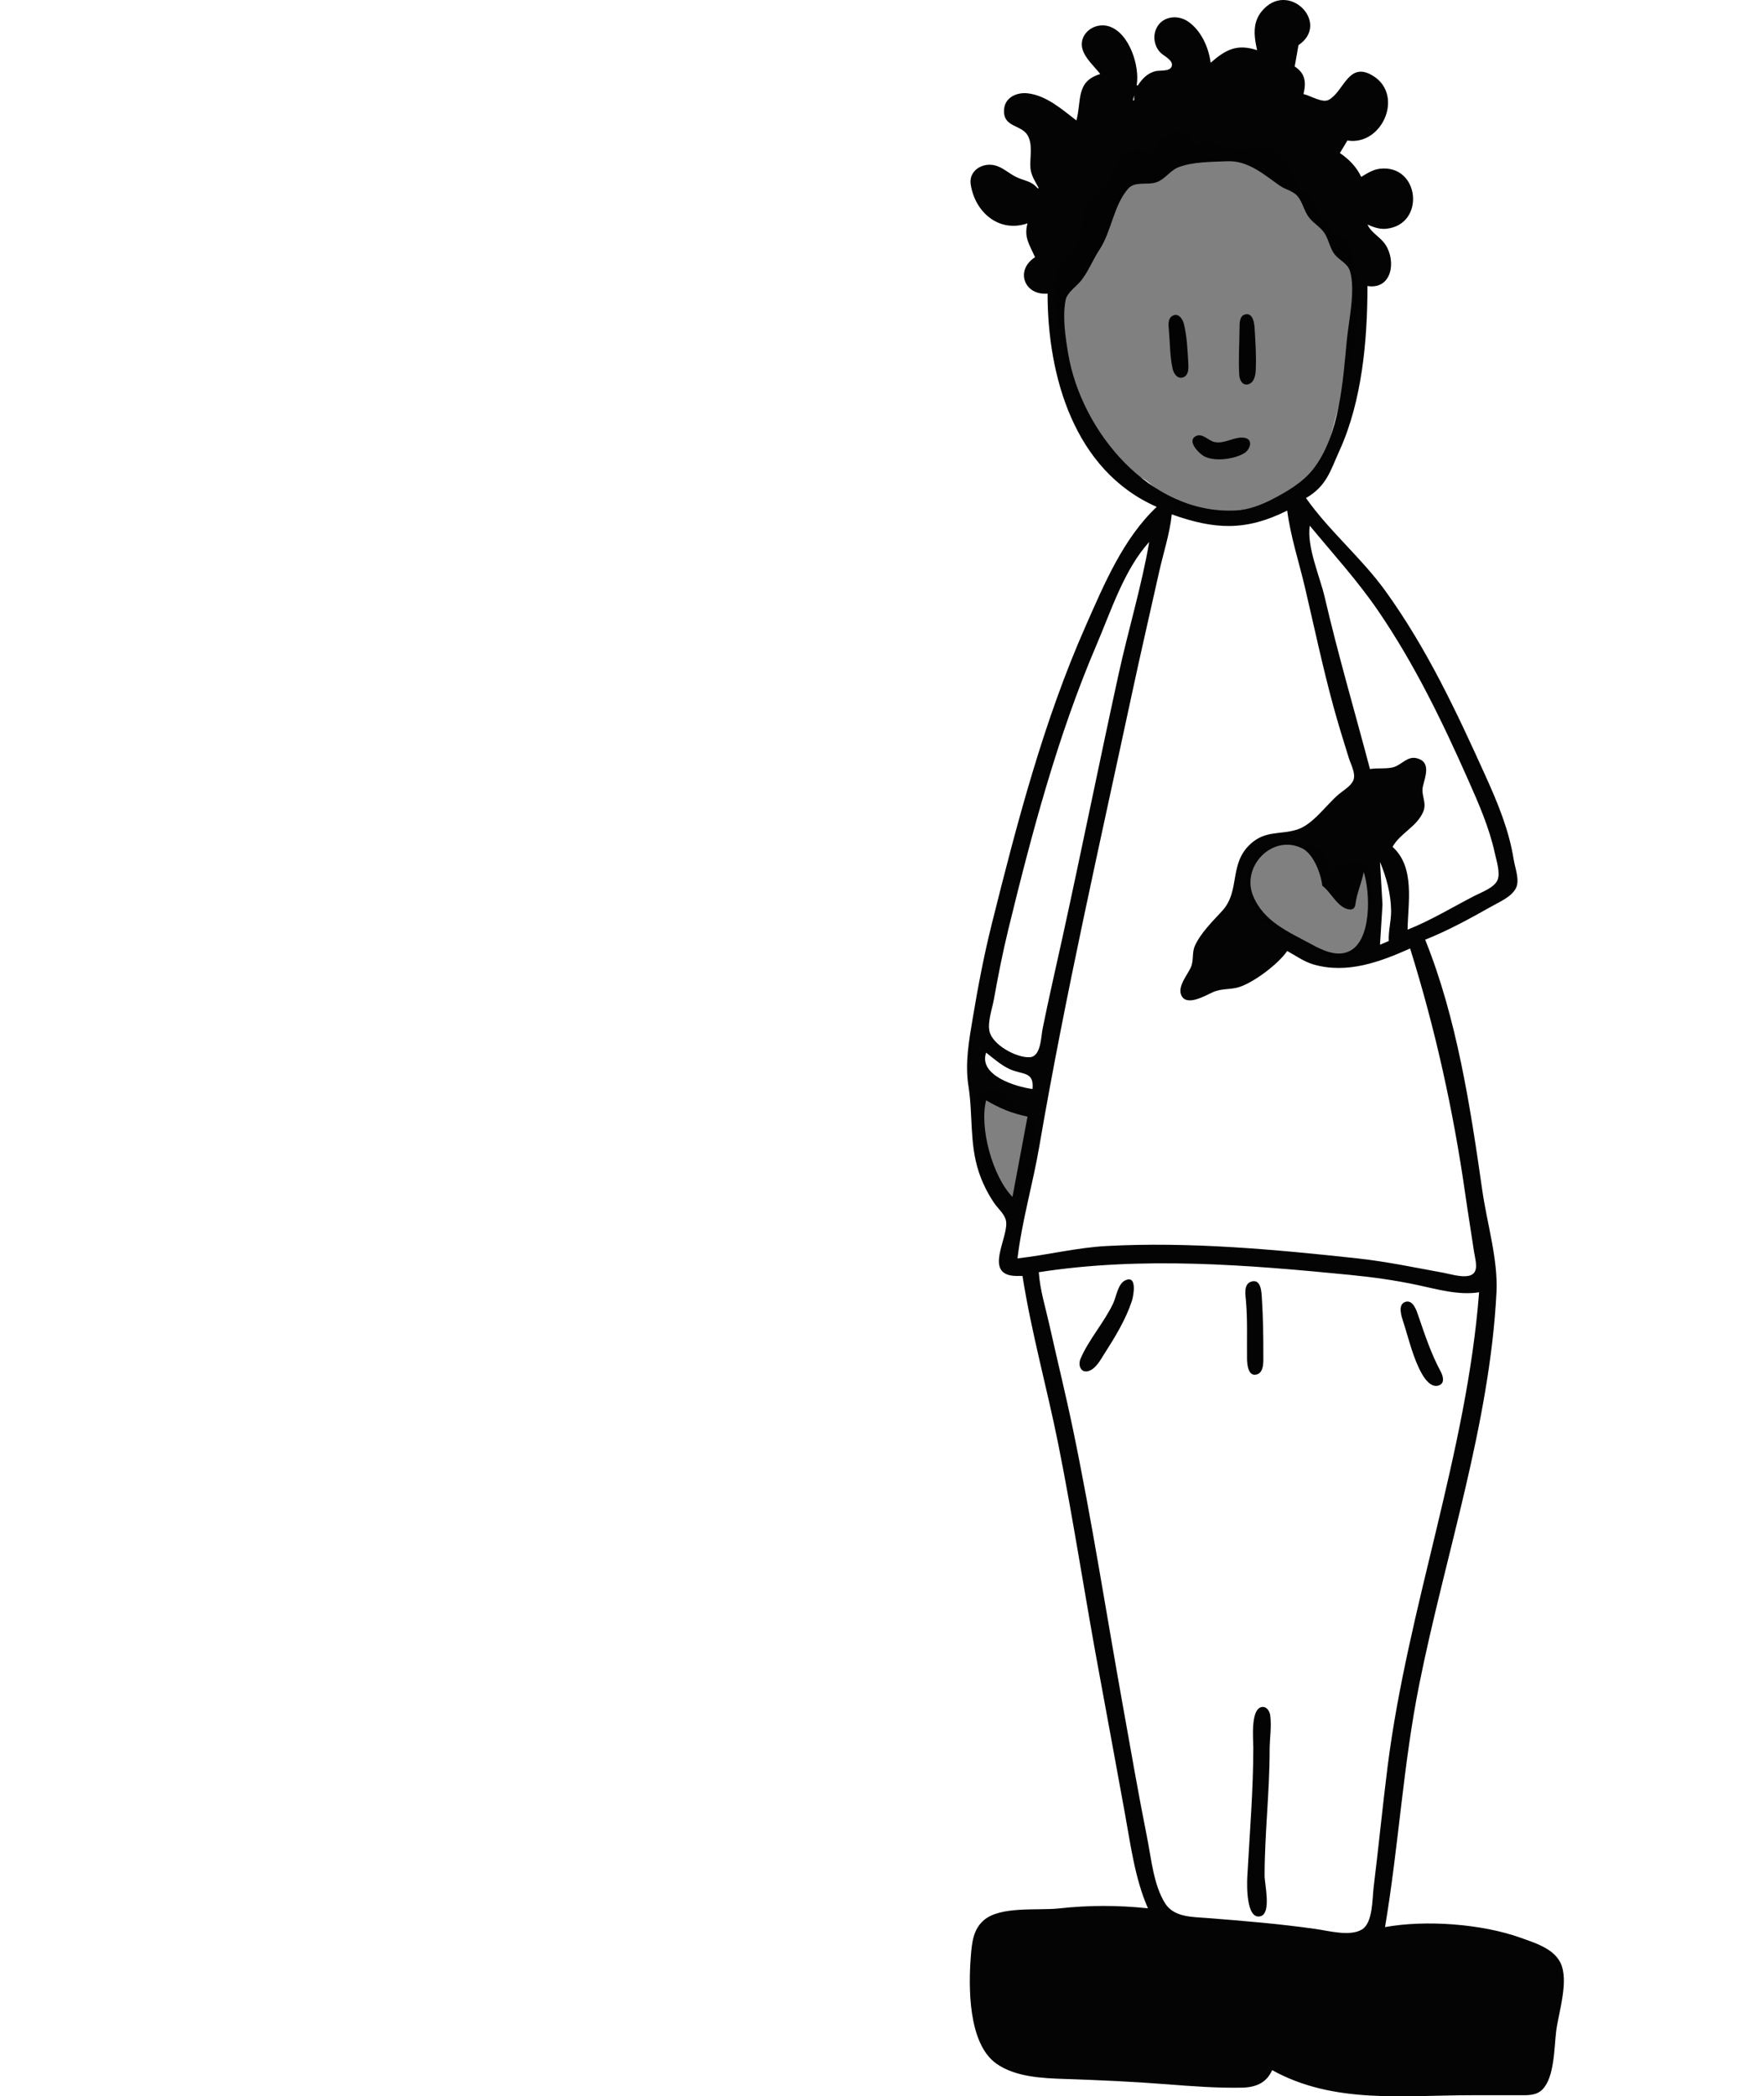 <?xml version="1.0" encoding="UTF-8" standalone="no"?>
<!-- Created with Inkscape (http://www.inkscape.org/) -->

<svg
   width="119.062"
   height="141.468"
   viewBox="0 0 119.062 141.468"
   version="1.1"
   id="svg5"
   xml:space="preserve"
   xmlns:inkscape="http://www.inkscape.org/namespaces/inkscape"
   xmlns:sodipodi="http://sodipodi.sourceforge.net/DTD/sodipodi-0.dtd"
   xmlns="http://www.w3.org/2000/svg"
   xmlns:svg="http://www.w3.org/2000/svg"><sodipodi:namedview
     id="namedview7"
     pagecolor="#ffffff"
     bordercolor="#000000"
     borderopacity="0.25"
     inkscape:showpageshadow="2"
     inkscape:pageopacity="0.0"
     inkscape:pagecheckerboard="0"
     inkscape:deskcolor="#d1d1d1"
     inkscape:document-units=""
     showgrid="false" /><defs
     id="defs2" /><g
     inkscape:label="Layer 1"
     inkscape:groupmode="layer"
     id="layer1"
     transform="translate(-15.041,-23.968)"><g
       style="fill:none"
       id="g327"
       transform="matrix(1.502,0,0,1.502,14.933,40.476)"
       inkscape:label="blob"><path
         opacity="0.69"
         d="m 72.897,12.6 c 7.772,9.138 7.029,21.929 5.271,33.795 C 76.406,58.3 73.882,71.573 63.31,77.331 52.921,82.989 40.943,76.922 29.897,72.687 18.697,68.392 5.607,64.895 1.497,53.629 -2.765,41.948 3.209,29.443 10.425,19.316 17.414,9.505 27.273,1.924 39.252,0.636 51.704,-0.703 64.785,3.061 72.897,12.6 Z"
         fill=""
         id="path318" /></g><g
       id="g1599"
       inkscape:label="wordsmith"><path
         style="fill:#040404;stroke:none;stroke-width:0.085"
         d="m 99.888,27.355 c -1.35,-0.445 -2.113,-0.047 -3.133,0.847 -0.137,-1.036 -0.639,-2.173 -1.526,-2.782 -0.749,-0.514 -1.852,-0.34 -2.188,0.583 -0.193,0.53 -0.05,1.162 0.359,1.547 0.223,0.21 0.895,0.516 0.714,0.924 -0.148,0.333 -0.796,0.225 -1.084,0.296 -0.533,0.132 -0.896,0.511 -1.185,0.956 h -0.085 c 0.23,-1.281 -0.497,-3.547 -1.863,-3.978 -1.088,-0.343 -2.239,0.655 -1.704,1.775 0.256,0.535 0.747,0.977 1.111,1.441 -1.659,0.496 -1.253,1.78 -1.609,3.133 -0.968,-0.743 -2.037,-1.696 -3.302,-1.833 -0.715,-0.077 -1.513,0.267 -1.58,1.071 -0.104,1.246 1.14,1.019 1.583,1.757 0.38,0.634 0.138,1.538 0.195,2.222 0.042,0.504 0.336,0.919 0.564,1.355 h -0.085 c -0.408,-0.495 -0.898,-0.494 -1.439,-0.756 -0.524,-0.253 -0.934,-0.69 -1.524,-0.803 -0.809,-0.156 -1.686,0.399 -1.547,1.305 0.29,1.886 1.919,3.285 3.833,2.625 -0.263,0.939 0.145,1.453 0.508,2.286 -1.363,0.871 -0.735,2.595 0.847,2.455 0,5.527 1.772,11.939 7.366,14.393 -2.273,2.145 -3.556,5.236 -4.798,8.043 -2.835,6.408 -4.629,13.278 -6.325,20.066 -0.523,2.091 -0.933,4.224 -1.287,6.35 -0.263,1.576 -0.542,3.072 -0.294,4.657 0.303,1.94 0.062,3.832 0.692,5.757 0.239,0.731 0.613,1.483 1.049,2.117 0.245,0.356 0.638,0.681 0.769,1.101 0.311,0.991 -1.38,3.396 0.29,3.765 0.274,0.06 0.566,0.044 0.845,0.045 0.598,3.818 1.655,7.559 2.413,11.345 1.034,5.171 1.816,10.395 2.783,15.579 0.578,3.103 1.139,6.209 1.709,9.313 0.395,2.151 0.677,4.419 1.562,6.435 -2.042,-0.213 -3.969,-0.215 -6.011,0.009 -1.421,0.156 -3.944,-0.176 -5.069,0.796 -0.721,0.624 -0.802,1.523 -0.873,2.412 -0.167,2.079 -0.188,5.9 1.712,7.258 1.284,0.918 3.135,0.993 4.653,1.043 2.281,0.075 4.582,0.179 6.858,0.357 1.67,0.13 3.406,0.263 5.08,0.229 0.911,-0.019 1.651,-0.311 2.032,-1.183 4.162,2.308 8.864,1.693 13.462,1.693 h 3.217 c 0.55,0 1.141,0.039 1.561,-0.384 0.825,-0.827 0.792,-2.835 0.931,-3.934 0.163,-1.29 0.896,-3.442 0.273,-4.653 -0.487,-0.949 -1.748,-1.323 -2.681,-1.658 -2.625,-0.938 -6.4,-1.214 -9.144,-0.716 0.917,-5.431 1.221,-10.93 2.303,-16.341 1.748,-8.742 4.766,-17.56 5.221,-26.501 0.112,-2.196 -0.644,-4.677 -0.956,-6.858 -0.803,-5.615 -1.723,-11.645 -3.858,-16.933 1.524,-0.603 3.059,-1.445 4.487,-2.251 0.547,-0.309 1.34,-0.639 1.638,-1.227 0.277,-0.545 -0.064,-1.371 -0.152,-1.941 -0.307,-1.953 -1.069,-3.797 -1.879,-5.588 -1.968,-4.352 -3.969,-8.637 -6.781,-12.531 -1.608,-2.226 -3.79,-4.042 -5.357,-6.265 1.412,-0.824 1.649,-1.858 2.267,-3.217 1.521,-3.348 1.881,-7.439 1.882,-11.091 1.647,0.251 1.954,-1.662 1.218,-2.787 -0.347,-0.532 -0.941,-0.773 -1.218,-1.361 0.409,0.177 0.816,0.329 1.27,0.282 2.666,-0.275 2.267,-4.351 -0.423,-4.052 -0.469,0.052 -0.875,0.315 -1.27,0.553 -0.299,-0.659 -0.839,-1.212 -1.439,-1.609 l 0.508,-0.847 c 2.421,0.389 3.939,-3.275 1.524,-4.48 -1.475,-0.736 -1.792,1.181 -2.775,1.732 -0.437,0.245 -1.251,-0.29 -1.712,-0.385 0.185,-0.792 0.133,-1.386 -0.593,-1.863 l 0.254,-1.439 c 2.21,-1.495 -0.715,-4.447 -2.486,-2.279 -0.238,0.292 -0.39,0.636 -0.444,1.009 -0.079,0.545 0.023,1.078 0.136,1.609 m -8.297,3.048 v 0.339 h -0.085 l 0.085,-0.339 m 6.265,4.448 c 1.416,-0.068 2.49,0.891 3.556,1.643 0.38,0.268 0.917,0.357 1.218,0.725 0.354,0.434 0.434,1.027 0.797,1.468 0.312,0.381 0.767,0.624 1.032,1.046 0.279,0.445 0.34,0.989 0.67,1.407 0.32,0.406 0.874,0.599 1.029,1.124 0.384,1.305 -0.08,3.304 -0.211,4.648 -0.27,2.784 -0.478,6.408 -2.267,8.709 -0.698,0.897 -1.78,1.531 -2.775,2.044 -0.754,0.388 -1.6,0.71 -2.455,0.753 -5.765,0.29 -10.427,-5.324 -11.31,-10.575 -0.188,-1.119 -0.397,-2.496 -0.176,-3.623 0.102,-0.52 0.74,-0.923 1.057,-1.326 0.478,-0.607 0.793,-1.418 1.231,-2.08 0.814,-1.23 0.945,-2.984 1.937,-4.116 0.463,-0.528 1.312,-0.208 1.926,-0.436 0.575,-0.214 0.9,-0.78 1.451,-1 0.969,-0.386 2.262,-0.363 3.29,-0.412 m 1.211,10.341 c -0.388,0.11 -0.361,0.645 -0.363,0.959 -0.01,1.032 -0.081,2.102 -0.02,3.13 0.019,0.321 0.209,0.725 0.602,0.622 0.411,-0.108 0.494,-0.601 0.512,-0.959 0.046,-0.962 -0.023,-1.919 -0.08,-2.878 -0.02,-0.345 -0.141,-1.019 -0.65,-0.874 m -4.891,0.091 c -0.33,0.187 -0.271,0.638 -0.243,0.953 0.077,0.853 0.066,1.787 0.254,2.622 0.075,0.334 0.345,0.738 0.744,0.562 0.34,-0.15 0.333,-0.588 0.315,-0.898 -0.049,-0.874 -0.088,-1.856 -0.302,-2.706 -0.083,-0.33 -0.376,-0.754 -0.768,-0.532 m 1.615,8.1 c -0.711,0.316 0.194,1.212 0.542,1.388 0.714,0.362 2.022,0.185 2.695,-0.223 0.392,-0.238 0.632,-0.942 -0.006,-1.038 -0.669,-0.101 -1.312,0.438 -2.01,0.289 -0.386,-0.083 -0.807,-0.6 -1.221,-0.416 m 6.129,5.044 c 0.224,1.738 0.792,3.46 1.193,5.165 0.631,2.687 1.197,5.38 1.924,8.043 0.318,1.165 0.678,2.319 1.036,3.471 0.13,0.419 0.485,1.055 0.32,1.496 -0.153,0.41 -0.682,0.703 -1.002,0.974 -0.835,0.705 -1.731,2.038 -2.794,2.373 -1.151,0.362 -2.121,0.048 -3.127,0.948 -1.519,1.359 -0.686,3.173 -1.936,4.539 -0.634,0.693 -1.467,1.502 -1.849,2.371 -0.204,0.463 -0.061,0.968 -0.268,1.439 -0.225,0.511 -0.886,1.256 -0.66,1.846 0.328,0.856 1.647,0.052 2.167,-0.176 0.603,-0.264 1.184,-0.146 1.778,-0.344 1.008,-0.336 2.621,-1.554 3.217,-2.427 0.592,0.32 1.123,0.719 1.778,0.909 2.263,0.656 4.479,-0.168 6.519,-1.078 1.701,5.436 2.92,10.957 3.725,16.595 0.185,1.3 0.402,2.595 0.593,3.895 0.056,0.387 0.285,1.1 -0.025,1.424 -0.41,0.428 -1.511,0.067 -2.007,-0.023 -1.954,-0.355 -3.863,-0.763 -5.842,-0.978 -5.551,-0.605 -11.349,-1.137 -16.933,-0.835 -2.043,0.11 -3.99,0.61 -6.011,0.835 0.298,-2.518 1.039,-5.03 1.468,-7.535 1.754,-10.241 4.077,-20.396 6.256,-30.565 0.588,-2.743 1.223,-5.475 1.833,-8.213 0.284,-1.276 0.723,-2.596 0.856,-3.895 2.898,1.032 4.996,1.141 7.789,-0.254 m 1.524,1.016 c 1.568,1.896 3.234,3.721 4.624,5.757 2.458,3.603 4.322,7.457 6.083,11.43 0.709,1.598 1.41,3.194 1.784,4.911 0.107,0.489 0.385,1.337 0.182,1.817 -0.221,0.523 -1.11,0.836 -1.582,1.08 -1.467,0.76 -2.953,1.66 -4.487,2.268 0.025,-1.816 0.518,-4.21 -1.016,-5.588 0.517,-0.929 1.636,-1.346 2.072,-2.371 0.258,-0.608 -0.156,-1.103 -0.026,-1.693 0.145,-0.656 0.6,-1.69 -0.44,-1.924 -0.588,-0.132 -0.971,0.407 -1.466,0.586 -0.471,0.17 -1.148,0.057 -1.663,0.152 -1.024,-3.875 -2.147,-7.69 -3.056,-11.599 -0.327,-1.408 -1.22,-3.39 -1.008,-4.826 m -10.837,1.101 c -0.513,2.981 -1.412,5.932 -2.06,8.89 -1.296,5.919 -2.493,11.86 -3.791,17.78 -0.452,2.059 -0.929,4.114 -1.345,6.181 -0.112,0.557 -0.108,1.869 -0.857,1.917 -0.897,0.058 -2.534,-0.827 -2.73,-1.759 -0.133,-0.634 0.179,-1.477 0.292,-2.105 0.286,-1.588 0.595,-3.174 0.977,-4.741 1.582,-6.484 3.327,-13.079 5.958,-19.219 0.967,-2.256 1.876,-5.111 3.556,-6.943 m 11.684,23.199 c 0.592,0.418 1.085,1.601 1.909,1.599 0.207,-5.08e-4 0.299,-0.16 0.323,-0.345 0.098,-0.775 0.417,-1.423 0.562,-2.185 0.446,1.38 0.557,4.671 -1.017,5.368 -0.848,0.375 -1.801,-0.103 -2.539,-0.504 -1.534,-0.833 -3.191,-1.512 -3.91,-3.255 -0.815,-1.976 1.292,-4.195 3.31,-3.206 0.774,0.379 1.27,1.722 1.361,2.529 m 3.895,-1.609 c 0.434,1.04 0.737,2.166 0.749,3.302 0.008,0.683 -0.194,1.351 -0.157,2.032 l -0.593,0.254 0.169,-2.709 -0.169,-2.879 M 81.6,95.003 c 0.487,0.385 0.963,0.806 1.524,1.083 0.888,0.438 1.727,0.135 1.609,1.372 -1.138,-0.147 -3.658,-0.918 -3.133,-2.455 m 0,3.217 c 0.913,0.546 1.756,0.886 2.794,1.101 l -1.016,5.419 c -1.329,-1.358 -2.252,-4.654 -1.778,-6.519 M 114.874,111.175 c -0.838,10.858 -4.807,21.216 -6.176,32.004 -0.343,2.706 -0.605,5.421 -0.941,8.128 -0.097,0.772 -0.04,2.411 -0.79,2.869 -0.801,0.488 -2.229,0.094 -3.1,-0.03 -2.477,-0.353 -4.878,-0.549 -7.366,-0.744 -1.001,-0.079 -2.225,-0.043 -2.824,-0.997 -0.774,-1.234 -0.926,-2.997 -1.206,-4.399 -0.596,-2.981 -1.112,-5.982 -1.65,-8.975 -1.115,-6.203 -2.08,-12.457 -3.363,-18.627 -0.489,-2.351 -1.066,-4.684 -1.587,-7.027 -0.258,-1.159 -0.64,-2.37 -0.715,-3.556 6.942,-1.079 14.026,-0.504 20.997,0.181 1.536,0.151 3.062,0.363 4.572,0.686 1.341,0.286 2.772,0.706 4.149,0.488 m -23.924,-0.783 c -0.455,0.24 -0.574,1.111 -0.781,1.545 -0.616,1.295 -1.641,2.421 -2.197,3.724 -0.18,0.423 0.005,1.009 0.568,0.82 0.481,-0.163 0.785,-0.757 1.041,-1.157 0.712,-1.11 1.439,-2.298 1.855,-3.556 0.115,-0.35 0.393,-1.841 -0.486,-1.376 m 8.535,0.066 c -0.522,0.173 -0.38,0.898 -0.345,1.31 0.111,1.296 0.054,2.595 0.071,3.895 0.005,0.365 0.067,1.223 0.656,1.057 0.505,-0.144 0.442,-0.911 0.444,-1.311 0.003,-1.277 -0.016,-2.537 -0.098,-3.81 -0.026,-0.409 -0.042,-1.368 -0.728,-1.14 m 10.421,1.362 c -0.566,0.168 -0.257,1.022 -0.139,1.387 0.373,1.151 0.648,2.41 1.246,3.47 0.207,0.366 0.626,0.948 1.125,0.789 0.457,-0.145 0.299,-0.652 0.135,-0.958 -0.641,-1.197 -1.055,-2.443 -1.493,-3.725 -0.121,-0.354 -0.352,-1.118 -0.875,-0.964 m -9.741,27.352 c -0.724,0.201 -0.531,2.164 -0.531,2.736 0,2.899 -0.251,5.827 -0.405,8.721 -0.028,0.526 -0.083,2.915 0.894,2.652 0.749,-0.202 0.273,-2.163 0.273,-2.736 0.002,-2.823 0.339,-5.64 0.339,-8.467 0,-0.756 0.144,-1.624 0.038,-2.366 -0.042,-0.293 -0.266,-0.634 -0.608,-0.539 z"
         id="path1442"
         inkscape:export-filename="wordsmith.svg"
         inkscape:export-xdpi="96"
         inkscape:export-ydpi="96" /><path
         style="opacity:0.5;fill:#020202;stroke:none;stroke-width:0.085"
         d="M 92.824,34.354 C 92.577,34.236 92.329,34.112 92.055,34.07 c -1.653,-0.253 -1.783,1.692 -2.512,2.604 -0.45,0.563 -1.063,0.626 -1.293,1.411 -0.224,0.766 -0.163,1.716 -0.505,2.434 -0.354,0.741 -1.139,0.985 -1.38,1.891 -0.288,1.084 -0.114,2.382 0.037,3.477 0.439,3.177 1.764,7.14 4.051,9.491 0.609,0.626 1.37,0.574 2.01,1.065 1.012,0.775 2.066,2.203 3.346,2.517 0.701,0.172 1.277,-0.311 1.962,-0.349 1.701,-0.092 3.378,-0.923 4.778,-1.854 0.486,-0.324 0.971,-0.55 1.322,-1.037 0.714,-0.993 0.957,-2.232 1.276,-3.388 0.525,-1.903 1.047,-3.818 1.376,-5.766 0.172,-1.017 0.394,-2.103 0.268,-3.138 -0.05,-0.414 -0.28,-0.775 -0.327,-1.187 -0.136,-1.193 -0.011,-2.244 -1.526,-2.459 -0.142,-0.667 -0.63,-0.918 -0.96,-1.466 -0.222,-0.368 -0.259,-0.799 -0.553,-1.132 -0.245,-0.278 -0.61,-0.426 -0.816,-0.739 -0.552,-0.841 -0.557,-1.874 -1.597,-2.367 -0.828,-0.392 -1.761,0.089 -2.644,-0.064 -1.083,-0.187 -1.47,-0.792 -2.645,-0.337 -0.874,-1.568 -2.481,-0.736 -2.901,0.678 m 12.03,48.335 c -0.299,-2.555 -4.258,-2.248 -5.307,-0.422 -0.652,1.134 -0.369,2.885 0.642,3.752 0.844,0.725 1.901,1.042 2.871,1.506 0.404,0.193 0.658,0.578 1.034,0.81 0.733,0.453 1.865,0.319 2.523,-0.219 0.419,-0.343 0.508,-0.861 0.631,-1.357 0.287,-1.158 1.025,-3.784 -0.353,-4.502 -0.726,-0.379 -1.383,0.18 -2.041,0.431 M 81.647,97.523 c -0.715,0.17 -1.026,0.86 -1.013,1.532 0.021,1.102 0.437,2.245 0.703,3.307 0.151,0.604 0.22,1.303 0.505,1.861 0.271,0.529 0.832,0.828 1.425,0.696 1.477,-0.331 1.367,-2.663 1.575,-3.829 0.091,-0.51 0.232,-1.107 0.002,-1.602 -0.25,-0.537 -0.836,-0.62 -1.25,-0.977 -0.534,-0.461 -1.149,-1.179 -1.947,-0.989 z"
         id="path1456"
         inkscape:label="path1456" /></g></g></svg>
